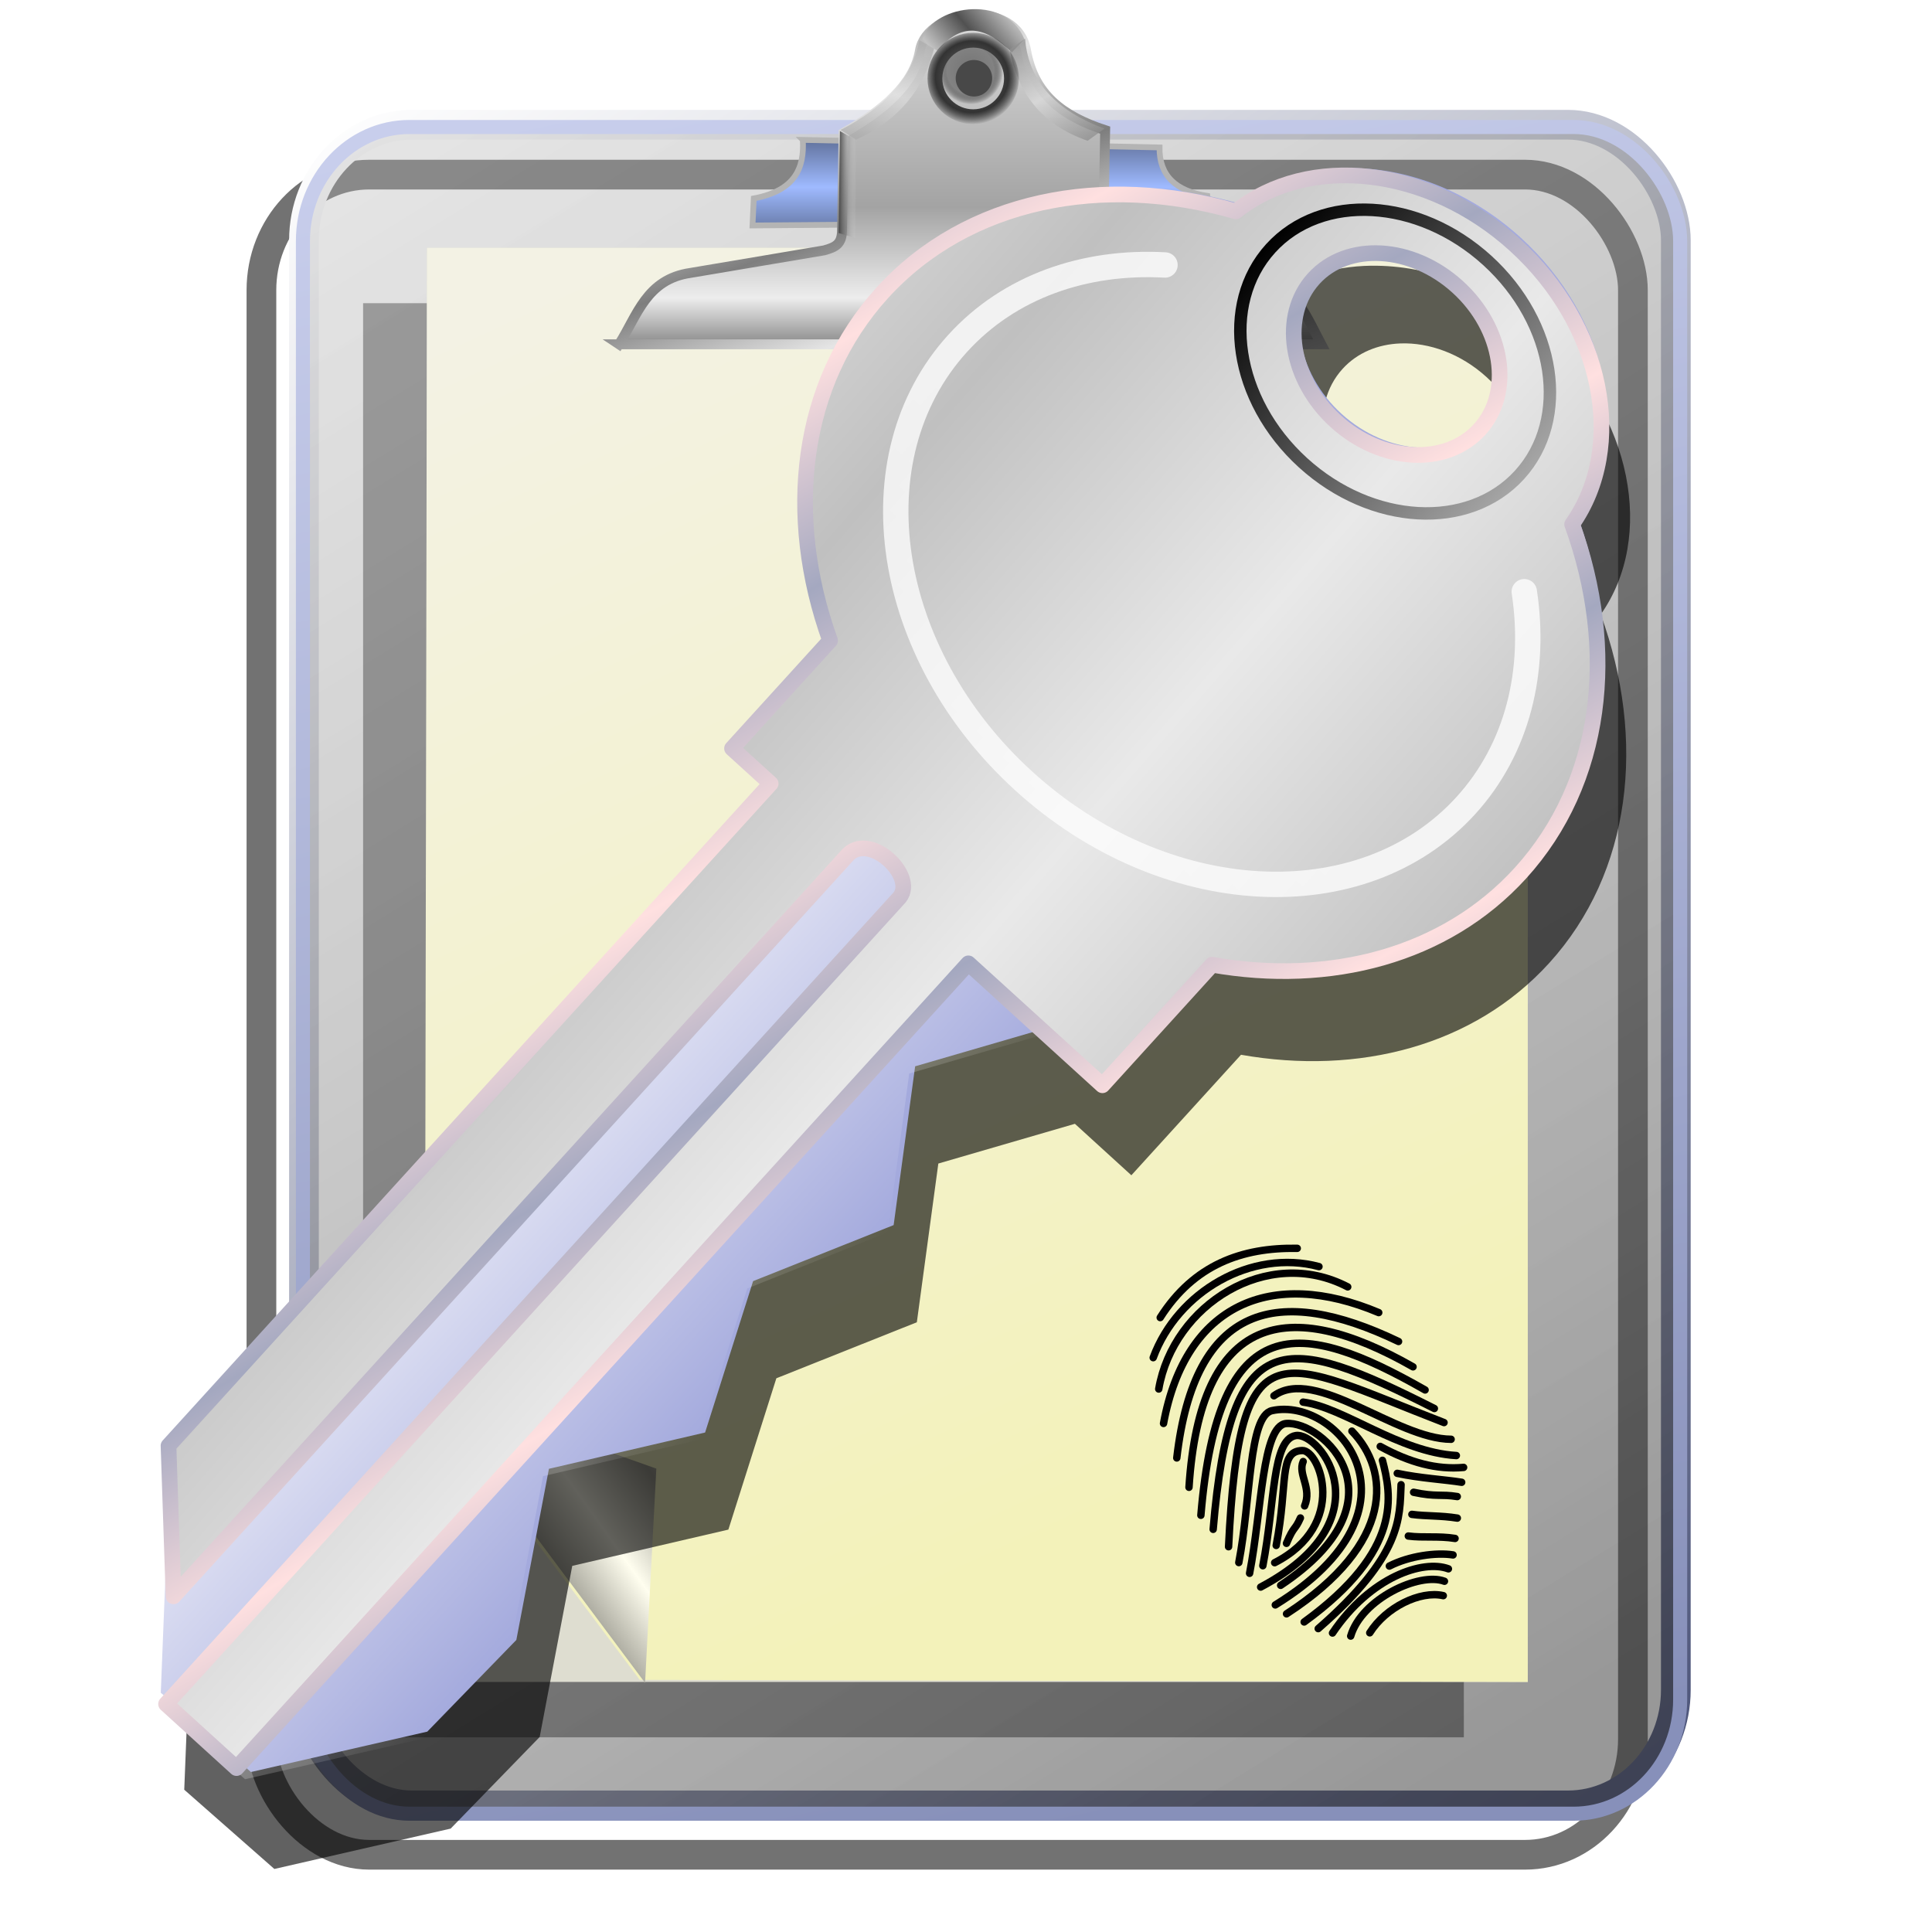 <?xml version="1.0" encoding="UTF-8" standalone="no"?>
<!-- Created with Inkscape (http://www.inkscape.org/) -->

<svg
   xmlns:dc="http://purl.org/dc/elements/1.1/"
   xmlns:cc="http://creativecommons.org/ns#"
   xmlns:rdf="http://www.w3.org/1999/02/22-rdf-syntax-ns#"
   xmlns:svg="http://www.w3.org/2000/svg"
   xmlns="http://www.w3.org/2000/svg"
   xmlns:xlink="http://www.w3.org/1999/xlink"
   xmlns:sodipodi="http://sodipodi.sourceforge.net/DTD/sodipodi-0.dtd"
   xmlns:inkscape="http://www.inkscape.org/namespaces/inkscape"
   id="svg2746"
   sodipodi:version="0.32"
   inkscape:version="0.91 r13725"
   width="256"
   height="256"
   sodipodi:docname="gtk-dialog-authentication.svg"
   inkscape:output_extension="org.inkscape.output.svg.inkscape"
   version="1.1">
  <defs
     id="defs2749">
    <linearGradient
       id="linearGradient3600">
      <stop
         id="stop3602"
         stop-color="#000000"
         stop-opacity="1" />
      <stop
         id="stop3608"
         offset="0.803"
         stop-color="#000000"
         stop-opacity="1" />
      <stop
         offset="1"
         id="stop3604"
         stop-color="#686868"
         stop-opacity="0" />
    </linearGradient>
    <linearGradient
       id="linearGradient3586">
      <stop
         id="stop3588"
         stop-color="#000000"
         stop-opacity="1" />
      <stop
         id="stop3590"
         offset="1"
         stop-color="#9d9999"
         stop-opacity="1" />
    </linearGradient>
    <linearGradient
       id="linearGradient3578">
      <stop
         id="stop3580"
         stop-color="#000000"
         stop-opacity="1" />
      <stop
         id="stop3582"
         offset="1"
         stop-color="#fffcfc"
         stop-opacity="1" />
    </linearGradient>
    <linearGradient
       id="linearGradient2768"
       inkscape:collect="always">
      <stop
         id="stop2770"
         stop-color="#8790ba"
         stop-opacity="1" />
      <stop
         id="stop2772"
         offset="1"
         stop-color="#c8ceec"
         stop-opacity="1" />
    </linearGradient>
    <linearGradient
       id="linearGradient2799"
       inkscape:collect="always">
      <stop
         id="stop2801"
         stop-color="#4e5ba0"
         stop-opacity="1" />
      <stop
         id="stop2803"
         offset="1"
         stop-color="#9aa1d5"
         stop-opacity="1" />
    </linearGradient>
    <linearGradient
       id="linearGradient2815"
       inkscape:collect="always">
      <stop
         id="stop2817"
         stop-color="#9aa1d5"
         stop-opacity="1" />
      <stop
         id="stop2819"
         offset="1"
         stop-color="#3746b3"
         stop-opacity="1" />
    </linearGradient>
    <linearGradient
       id="linearGradient2827"
       inkscape:collect="always">
      <stop
         id="stop2829"
         stop-color="#d3d6ed"
         stop-opacity="1" />
      <stop
         id="stop2831"
         offset="1"
         stop-color="white"
         stop-opacity="1" />
    </linearGradient>
    <linearGradient
       inkscape:collect="always"
       id="linearGradient2794">
      <stop
         id="stop2796"
         stop-color="#4d557a"
         stop-opacity="1" />
      <stop
         offset="1"
         id="stop2798"
         stop-color="white"
         stop-opacity="1" />
    </linearGradient>
    <linearGradient
       inkscape:collect="always"
       id="linearGradient2785">
      <stop
         id="stop2787"
         stop-color="#a4a8c0"
         stop-opacity="1"
         style="stop-color:#c0c0c0;stop-opacity:1" />
      <stop
         offset="1"
         id="stop2789"
         stop-color="white"
         stop-opacity="1"
         style="stop-color:#e9e9e9;stop-opacity:1" />
    </linearGradient>
    <linearGradient
       inkscape:collect="always"
       id="linearGradient2777">
      <stop
         id="stop2779"
         stop-color="#a4a8c0"
         stop-opacity="1" />
      <stop
         offset="1"
         id="stop2781"
         stop-color="#ffe0e0"
         stop-opacity="1" />
    </linearGradient>
    <linearGradient
       id="linearGradient2816"
       inkscape:collect="always">
      <stop
         id="stop2818"
         stop-color="white"
         stop-opacity="0.784" />
      <stop
         id="stop2820"
         offset="1"
         stop-color="white"
         stop-opacity="0" />
    </linearGradient>
    <linearGradient
       id="linearGradient2824"
       inkscape:collect="always">
      <stop
         id="stop2826"
         stop-color="black"
         stop-opacity="1" />
      <stop
         id="stop6457"
         offset="1"
         stop-color="#a6a6a6"
         stop-opacity="1" />
    </linearGradient>
    <linearGradient
       inkscape:collect="always"
       xlink:href="#linearGradient2816"
       id="linearGradient7125"
       gradientUnits="userSpaceOnUse"
       gradientTransform="matrix(0.885,0.805,-2.316,2.546,382.496,-74.216)"
       x1="85.12"
       y1="62.698"
       x2="131.91"
       y2="62.698" />
    <linearGradient
       inkscape:collect="always"
       xlink:href="#linearGradient2785"
       id="linearGradient7127"
       gradientUnits="userSpaceOnUse"
       gradientTransform="matrix(1.854,1.686,-1.364,1.5,371.013,-84.496)"
       spreadMethod="reflect"
       x1="40.379"
       y1="74.157"
       x2="61.951"
       y2="73.813" />
    <linearGradient
       inkscape:collect="always"
       xlink:href="#linearGradient2777"
       id="linearGradient7129"
       gradientUnits="userSpaceOnUse"
       gradientTransform="matrix(1.854,1.686,-1.364,1.5,371.013,-84.496)"
       spreadMethod="reflect"
       x1="38.629"
       y1="65.473"
       x2="49.947"
       y2="68.472" />
    <linearGradient
       inkscape:collect="always"
       xlink:href="#linearGradient2816"
       id="linearGradient7131"
       gradientUnits="userSpaceOnUse"
       x1="386.82"
       y1="69.791"
       x2="371.85"
       y2="407.75" />
    <linearGradient
       inkscape:collect="always"
       xlink:href="#linearGradient2824"
       id="linearGradient7133"
       gradientUnits="userSpaceOnUse"
       gradientTransform="scale(1.104,0.905)"
       x1="103.61"
       y1="62.775"
       x2="149.34"
       y2="62.775" />
    <filter
       inkscape:collect="always"
       style="color-interpolation-filters:sRGB"
       id="filter4244"
       x="-0.025"
       width="1.051"
       y="-0.023"
       height="1.046">
      <feGaussianBlur
         inkscape:collect="always"
         stdDeviation="2.085"
         id="feGaussianBlur4246" />
    </filter>
    <linearGradient
       id="linearGradient4259"
       inkscape:collect="always">
      <stop
         id="stop4261"
         offset="0"
         style="stop-color:#f3f2ba;stop-opacity:1" />
      <stop
         id="stop4263"
         offset="1"
         style="stop-color:#f3f2e4;stop-opacity:1" />
    </linearGradient>
    <linearGradient
       id="linearGradient4251"
       inkscape:collect="always">
      <stop
         id="stop4253"
         offset="0"
         style="stop-color:#fffeef;stop-opacity:1" />
      <stop
         id="stop4255"
         offset="1"
         style="stop-color:#9b9a90;stop-opacity:1" />
    </linearGradient>
    <linearGradient
       id="linearGradient4233">
      <stop
         style="stop-color:#2d2d2d;stop-opacity:0.492"
         offset="0"
         id="stop4235" />
      <stop
         style="stop-color:#bcbcbc;stop-opacity:0.349;"
         offset="1"
         id="stop4237" />
    </linearGradient>
    <inkscape:perspective
       id="perspective43"
       inkscape:persp3d-origin="128 : 85.333333 : 1"
       inkscape:vp_z="256 : 128 : 1"
       inkscape:vp_y="0 : 1000 : 0"
       inkscape:vp_x="0 : 128 : 1"
       sodipodi:type="inkscape:persp3d" />
    <linearGradient
       gradientTransform="matrix(0.894,0,0,0.894,11.508,17.768)"
       gradientUnits="userSpaceOnUse"
       y2="0.484"
       x2="32.423"
       y1="248.741"
       x1="185.346"
       id="linearGradient2766"
       xlink:href="#linearGradient4233"
       inkscape:collect="always" />
    <linearGradient
       gradientUnits="userSpaceOnUse"
       y2="0.484"
       x2="82.268"
       y1="249.709"
       x1="135.259"
       id="linearGradient2774"
       xlink:href="#linearGradient2768"
       inkscape:collect="always" />
    <linearGradient
       gradientTransform="matrix(0.894,0,0,0.894,11.508,17.768)"
       gradientUnits="userSpaceOnUse"
       y2="12.34"
       x2="101.174"
       y1="52.507"
       x1="191.121"
       id="linearGradient2805"
       xlink:href="#linearGradient2799"
       inkscape:collect="always" />
    <linearGradient
       gradientTransform="matrix(0.894,0,0,0.894,11.508,17.768)"
       gradientUnits="userSpaceOnUse"
       y2="36.812"
       x2="173.621"
       y1="-18.048"
       x1="113.399"
       id="linearGradient2821"
       xlink:href="#linearGradient2815"
       inkscape:collect="always" />
    <linearGradient
       gradientTransform="matrix(0.894,0,0,0.894,11.508,17.768)"
       y2="0.484"
       x2="82.268"
       y1="249.709"
       x1="135.259"
       gradientUnits="userSpaceOnUse"
       id="linearGradient2823"
       xlink:href="#linearGradient2768"
       inkscape:collect="always" />
    <linearGradient
       gradientUnits="userSpaceOnUse"
       y2="32.826"
       x2="52.723"
       y1="227.584"
       x1="198.313"
       id="linearGradient2833"
       xlink:href="#linearGradient2827"
       inkscape:collect="always" />
    <linearGradient
       y2="-7.713"
       x2="17.236"
       y1="255.72"
       x1="255.488"
       gradientTransform="matrix(0.879,0,0,0.879,13.008,19.769)"
       gradientUnits="userSpaceOnUse"
       id="linearGradient2792"
       xlink:href="#linearGradient2794"
       inkscape:collect="always" />
    <linearGradient
       y2="0.484"
       x2="82.268"
       y1="249.709"
       x1="135.259"
       gradientTransform="matrix(0.894,0,0,0.894,11.508,17.768)"
       gradientUnits="userSpaceOnUse"
       id="linearGradient1907"
       xlink:href="#linearGradient2768"
       inkscape:collect="always" />
    <linearGradient
       y2="32.826"
       x2="52.723"
       y1="227.584"
       x1="198.313"
       gradientUnits="userSpaceOnUse"
       id="linearGradient1909"
       xlink:href="#linearGradient2827"
       inkscape:collect="always" />
    <linearGradient
       y2="12.34"
       x2="101.174"
       y1="52.507"
       x1="191.121"
       gradientTransform="matrix(0.894,0,0,0.894,11.508,17.768)"
       gradientUnits="userSpaceOnUse"
       id="linearGradient1911"
       xlink:href="#linearGradient2799"
       inkscape:collect="always" />
    <linearGradient
       y2="-7.713"
       x2="17.236"
       y1="255.72"
       x1="255.488"
       gradientTransform="matrix(0.879,0,0,0.879,13.008,19.769)"
       gradientUnits="userSpaceOnUse"
       id="linearGradient1913"
       xlink:href="#linearGradient2794"
       inkscape:collect="always" />
    <linearGradient
       y2="36.812"
       x2="173.621"
       y1="-18.048"
       x1="113.399"
       gradientTransform="matrix(0.894,0,0,0.894,11.508,17.768)"
       gradientUnits="userSpaceOnUse"
       id="linearGradient1915"
       xlink:href="#linearGradient2815"
       inkscape:collect="always" />
    <inkscape:perspective
       sodipodi:type="inkscape:persp3d"
       inkscape:vp_x="0 : 526.18109 : 1"
       inkscape:vp_y="0 : 1000 : 0"
       inkscape:vp_z="744.09448 : 526.18109 : 1"
       inkscape:persp3d-origin="372.04724 : 350.78739 : 1"
       id="perspective10" />
    <linearGradient
       y2="-3.004"
       x2="48.643"
       y1="246.929"
       x1="222.51"
       gradientTransform="matrix(0.927,0,0,0.928,5.715,12.038)"
       gradientUnits="userSpaceOnUse"
       id="linearGradient3477"
       xlink:href="#linearGradient2794"
       inkscape:collect="always" />
    <linearGradient
       y2="0.484"
       x2="32.423"
       y1="248.741"
       x1="185.346"
       gradientTransform="matrix(0.931,0,0,0.931,5.442,12.323)"
       gradientUnits="userSpaceOnUse"
       id="linearGradient3486"
       xlink:href="#linearGradient4233"
       inkscape:collect="always" />
    <linearGradient
       y2="0.484"
       x2="82.268"
       y1="249.709"
       x1="135.259"
       gradientTransform="matrix(0.931,0,0,0.931,5.442,12.323)"
       gradientUnits="userSpaceOnUse"
       id="linearGradient3488"
       xlink:href="#linearGradient2768"
       inkscape:collect="always" />
    <linearGradient
       inkscape:collect="always"
       id="linearGradient4238">
      <stop
         style="stop-color:#63749f;stop-opacity:1;"
         offset="0"
         id="stop4240" />
      <stop
         style="stop-color:#9fbaff;stop-opacity:1"
         offset="1"
         id="stop4242" />
    </linearGradient>
    <linearGradient
       inkscape:collect="always"
       id="linearGradient4226">
      <stop
         style="stop-color:#484848;stop-opacity:1"
         offset="0"
         id="stop4228" />
      <stop
         style="stop-color:#dedede;stop-opacity:0;"
         offset="1"
         id="stop4230" />
    </linearGradient>
    <linearGradient
       inkscape:collect="always"
       id="linearGradient4216">
      <stop
         style="stop-color:#e5e5e5;stop-opacity:1"
         offset="0"
         id="stop4218" />
      <stop
         style="stop-color:#7e7e7e;stop-opacity:1"
         offset="1"
         id="stop4220" />
    </linearGradient>
    <linearGradient
       inkscape:collect="always"
       id="linearGradient4208">
      <stop
         style="stop-color:#898989;stop-opacity:1"
         offset="0"
         id="stop4210" />
      <stop
         id="stop4264"
         offset="0.14"
         style="stop-color:#ededed;stop-opacity:1" />
      <stop
         style="stop-color:#a3a3a3;stop-opacity:1"
         offset="0.41"
         id="stop4266" />
      <stop
         style="stop-color:#dedede;stop-opacity:1"
         offset="1"
         id="stop4212" />
    </linearGradient>
    <linearGradient
       inkscape:collect="always"
       id="linearGradient4198">
      <stop
         style="stop-color:#747474;stop-opacity:1"
         offset="0"
         id="stop4200" />
      <stop
         id="stop4206"
         offset="0.717"
         style="stop-color:#828282;stop-opacity:1" />
      <stop
         style="stop-color:#000000;stop-opacity:0"
         offset="1"
         id="stop4202" />
    </linearGradient>
    <linearGradient
       inkscape:collect="always"
       id="linearGradient4180">
      <stop
         style="stop-color:#767676;stop-opacity:1"
         offset="0"
         id="stop4182" />
      <stop
         id="stop4188"
         offset="0.744"
         style="stop-color:#333333;stop-opacity:1" />
      <stop
         style="stop-color:#000000;stop-opacity:0"
         offset="1"
         id="stop4184" />
    </linearGradient>
    <linearGradient
       inkscape:collect="always"
       id="linearGradient4172">
      <stop
         style="stop-color:#dedede;stop-opacity:1;"
         offset="0"
         id="stop4174" />
      <stop
         style="stop-color:#8f8f8f;stop-opacity:1"
         offset="1"
         id="stop4176" />
    </linearGradient>
    <linearGradient
       id="linearGradient4142"
       inkscape:collect="always">
      <stop
         id="stop4166"
         offset="0"
         style="stop-color:#dedede;stop-opacity:1;" />
      <stop
         id="stop4168"
         offset="1"
         style="stop-color:#aaaaaa;stop-opacity:1" />
    </linearGradient>
    <linearGradient
       inkscape:collect="always"
       id="linearGradient4152">
      <stop
         style="stop-color:#c3c3c3;stop-opacity:1"
         offset="0"
         id="stop4154" />
      <stop
         style="stop-color:#515151;stop-opacity:1"
         offset="1"
         id="stop4156" />
    </linearGradient>
    <linearGradient
       inkscape:collect="always"
       xlink:href="#linearGradient4142"
       id="linearGradient4148"
       x1="-36.62"
       y1="21.426"
       x2="-33.395"
       y2="15.294"
       gradientUnits="userSpaceOnUse"
       spreadMethod="reflect"
       gradientTransform="translate(132.04,7.731)" />
    <linearGradient
       inkscape:collect="always"
       xlink:href="#linearGradient4152"
       id="linearGradient4158"
       x1="-30.839"
       y1="17.886"
       x2="-27.051"
       y2="14.64"
       gradientUnits="userSpaceOnUse"
       spreadMethod="reflect"
       gradientTransform="translate(132.269,7.96)" />
    <linearGradient
       inkscape:collect="always"
       xlink:href="#linearGradient4172"
       id="linearGradient4162"
       gradientUnits="userSpaceOnUse"
       spreadMethod="reflect"
       x1="-36.62"
       y1="21.426"
       x2="-33.395"
       y2="15.294"
       gradientTransform="matrix(-1,0,0,1,76.272,7.869)" />
    <radialGradient
       inkscape:collect="always"
       xlink:href="#linearGradient4180"
       id="radialGradient4186"
       cx="-28.139"
       cy="18.928"
       fx="-28.139"
       fy="18.928"
       r="4.644"
       gradientUnits="userSpaceOnUse"
       gradientTransform="matrix(1.284,-0.004,0.004,1.248,140.219,3.041)" />
    <radialGradient
       inkscape:collect="always"
       xlink:href="#linearGradient4198"
       id="radialGradient4204"
       cx="-29.091"
       cy="17.991"
       fx="-29.091"
       fy="17.991"
       r="5.994"
       gradientUnits="userSpaceOnUse"
       gradientTransform="matrix(0.159,0.668,-0.645,0.153,120.21,42.683)" />
    <linearGradient
       inkscape:collect="always"
       xlink:href="#linearGradient4208"
       id="linearGradient4214"
       x1="-25.818"
       y1="51.37"
       x2="-25.818"
       y2="10.555"
       gradientUnits="userSpaceOnUse"
       gradientTransform="translate(132.269,7.96)" />
    <linearGradient
       inkscape:collect="always"
       xlink:href="#linearGradient4216"
       id="linearGradient4222"
       x1="-39.052"
       y1="21.599"
       x2="-34.491"
       y2="33.736"
       gradientUnits="userSpaceOnUse"
       spreadMethod="reflect"
       gradientTransform="translate(132.269,7.96)" />
    <linearGradient
       inkscape:collect="always"
       xlink:href="#linearGradient4226"
       id="linearGradient4232"
       x1="-44.276"
       y1="31.886"
       x2="-42.062"
       y2="31.886"
       gradientUnits="userSpaceOnUse"
       gradientTransform="translate(132.269,7.96)" />
    <linearGradient
       inkscape:collect="always"
       xlink:href="#linearGradient4238"
       id="linearGradient4244"
       x1="-31.68"
       y1="26.619"
       x2="-31.68"
       y2="32.192"
       gradientUnits="userSpaceOnUse"
       spreadMethod="reflect"
       gradientTransform="translate(132.269,7.96)" />
    <linearGradient
       gradientTransform="matrix(1.681,0,0,1.845,-31.417,-208.867)"
       spreadMethod="reflect"
       gradientUnits="userSpaceOnUse"
       y2="221.519"
       x2="58.187"
       y1="218.175"
       x1="62.473"
       id="linearGradient4257"
       xlink:href="#linearGradient4251"
       inkscape:collect="always" />
    <linearGradient
       gradientTransform="matrix(0.984,0,0,0.984,5.971,-7.708)"
       gradientUnits="userSpaceOnUse"
       y2="42.041"
       x2="77.104"
       y1="206.875"
       x1="153.874"
       id="linearGradient4265"
       xlink:href="#linearGradient4259"
       inkscape:collect="always" />
    <filter
       height="1.044"
       y="-0.022"
       width="1.053"
       x="-0.027"
       id="filter4758"
       style="color-interpolation-filters:sRGB"
       inkscape:collect="always">
      <feGaussianBlur
         id="feGaussianBlur4760"
         stdDeviation="2.055"
         inkscape:collect="always" />
    </filter>
    <filter
       height="1.042"
       y="-0.021"
       width="1.055"
       x="-0.028"
       id="filter4768"
       style="color-interpolation-filters:sRGB"
       inkscape:collect="always">
      <feGaussianBlur
         id="feGaussianBlur4770"
         stdDeviation="1.679"
         inkscape:collect="always" />
    </filter>
  </defs>
  <sodipodi:namedview
     inkscape:window-height="1056"
     inkscape:window-width="1920"
     inkscape:pageshadow="2"
     inkscape:pageopacity="0.0"
     guidetolerance="10.0"
     gridtolerance="10.0"
     objecttolerance="10.0"
     borderopacity="1.0"
     bordercolor="#666666"
     pagecolor="#ffffff"
     id="base"
     showgrid="false"
     inkscape:zoom="3.5351562"
     inkscape:cx="128"
     inkscape:cy="128.28287"
     inkscape:window-x="0"
     inkscape:window-y="0"
     inkscape:current-layer="svg2746"
     inkscape:window-maximized="1" />
  <path
     inkscape:connector-curvature="0"
     id="path4762"
     d="m 48.113,40.175 145.853,0 0,190.029 -145.853,0 z"
     style="fill:#000000;fill-opacity:0.441;stroke:none;stroke-width:2.231;stroke-linecap:round;stroke-linejoin:round;stroke-miterlimit:4;stroke-dasharray:none;stroke-dashoffset:0;stroke-opacity:0.532;filter:url(#filter4768)" />
  <rect
     style="fill:none;fill-opacity:1;stroke:#000000;stroke-width:4;stroke-linecap:round;stroke-linejoin:round;stroke-miterlimit:4;stroke-dasharray:none;stroke-dashoffset:0;stroke-opacity:0.554;filter:url(#filter4758)"
     id="rect4746"
     width="184.684"
     height="226.25"
     x="32.323"
     y="27.361"
     rx="14.522"
     ry="15.564"
     transform="matrix(0.984,0,0,0.984,2.834,-3.786)" />
  <rect
     ry="15.319"
     rx="14.293"
     y="16.528"
     x="40.276"
     height="222.693"
     width="181.781"
     id="rect1903-3"
     style="fill:none;fill-opacity:1;stroke:url(#linearGradient3477);stroke-width:3.937;stroke-linecap:round;stroke-linejoin:round;stroke-miterlimit:4;stroke-dasharray:none;stroke-dashoffset:0;stroke-opacity:1" />
  <rect
     style="fill:url(#linearGradient3486);fill-opacity:1;stroke:url(#linearGradient3488);stroke-width:1.862;stroke-linecap:round;stroke-linejoin:round;stroke-miterlimit:4;stroke-dasharray:none;stroke-dashoffset:0;stroke-opacity:1"
     id="rect1873-6"
     width="182.492"
     height="223.496"
     x="40.138"
     y="16.829"
     rx="14.113"
     ry="15.121" />
  <path
     style="fill:#deddd0;fill-opacity:1;stroke:none;stroke-width:2.231;stroke-linecap:round;stroke-linejoin:round;stroke-miterlimit:4;stroke-dasharray:none;stroke-dashoffset:0;stroke-opacity:0.532"
     d="m 56.581,32.837 145.853,0 0,190.029 -145.853,0 z"
     id="rect2825-0"
     inkscape:connector-curvature="0" />
  <path
     style="fill:url(#linearGradient4265);fill-opacity:1;stroke:none;stroke-width:2.231;stroke-linecap:round;stroke-linejoin:round;stroke-miterlimit:4;stroke-dasharray:none;stroke-dashoffset:0;stroke-opacity:1"
     d="m 56.581,32.837 145.853,0 0,190.029 -117.66,-0.278 -28.471,-37.88 z"
     id="rect4245"
     inkscape:connector-curvature="0"
     sodipodi:nodetypes="cccccc" />
  <g
     id="g4268"
     transform="matrix(1.092,0,0,1.092,15.041,-19.055)">
    <path
       style="fill:url(#linearGradient4244);fill-opacity:1;fill-rule:evenodd;stroke:#b4b4b4;stroke-width:0.7;stroke-linecap:butt;stroke-linejoin:miter;stroke-miterlimit:4;stroke-dasharray:none;stroke-opacity:1"
       d="m 83.642,34.426 43.283,0.916 c -0.043,3.416 1.977,5.312 5.802,5.878 l 0.382,3.13 -55.573,0.458 0.153,-3.282 c 5.072,-0.942 6.141,-3.731 5.954,-7.099 z"
       id="path4236"
       inkscape:connector-curvature="0"
       sodipodi:nodetypes="ccccccc" />
    <path
       style="fill:url(#linearGradient4214);fill-opacity:1;fill-rule:evenodd;stroke:url(#linearGradient4222);stroke-width:1.2;stroke-linecap:butt;stroke-linejoin:miter;stroke-miterlimit:4;stroke-dasharray:none;stroke-opacity:1"
       d="m 61.335,59.228 85.214,0 c -2.045,-3.829 -3.404,-8.071 -10.066,-9.13 l -14.046,-2.575 c -1.776,-0.219 -2.654,-0.832 -2.341,-2.341 l 0.234,-11.939 c -5.175,-1.69 -8.667,-4.343 -9.598,-9.669 -1.105,-6.318 -11.983,-5.105 -12.876,0 -0.722,4.126 -4.417,7.257 -9.276,10.013 l -0.18,11.723 c 0.01,1.76 -0.769,2.128 -2.178,2.521 l -16.224,2.736 c -5.357,0.77 -6.446,5.199 -8.662,8.662 z"
       id="path4138"
       inkscape:connector-curvature="0"
       sodipodi:nodetypes="ccccccssccccc" />
    <path
       style="opacity:0.674;fill:url(#linearGradient4148);fill-opacity:1;fill-rule:evenodd;stroke:none;stroke-width:0.1;stroke-linecap:butt;stroke-linejoin:miter;stroke-miterlimit:4;stroke-dasharray:none;stroke-opacity:1"
       d="m 88.217,33.224 1.894,1.172 c 5.332,-2.417 8.22,-6.272 9.468,-11.091 l -1.803,-0.992 c -0.886,4.99 -4.599,8.317 -9.558,10.911 z"
       id="path4140"
       inkscape:connector-curvature="0"
       sodipodi:nodetypes="ccccc" />
    <path
       style="fill:url(#linearGradient4158);fill-opacity:1;fill-rule:evenodd;stroke:none;stroke-width:1px;stroke-linecap:butt;stroke-linejoin:miter;stroke-opacity:1"
       d="m 98.094,22.452 1.894,1.172 c 3.167,-3.865 6.075,-2.674 9.017,0.18 l 1.533,-1.582 C 108.231,16.489 98.908,18.203 98.094,22.452 Z"
       id="path4150"
       inkscape:connector-curvature="0"
       sodipodi:nodetypes="ccccc" />
    <path
       sodipodi:nodetypes="ccccc"
       inkscape:connector-curvature="0"
       id="path4160"
       d="m 120.248,33.058 -2.046,1.478 c -5.834,-2.041 -8.522,-6.045 -9.468,-11.091 l 1.88,-1.297 c 0.408,5.309 3.944,8.805 9.634,10.911 z"
       style="opacity:0.732;fill:url(#linearGradient4162);fill-opacity:1;fill-rule:evenodd;stroke:none;stroke-width:0.1;stroke-linecap:butt;stroke-linejoin:miter;stroke-miterlimit:4;stroke-dasharray:none;stroke-opacity:1" />
    <circle
       style="opacity:1;fill:url(#radialGradient4204);fill-opacity:1;fill-rule:nonzero;stroke:url(#radialGradient4186);stroke-width:1.8;stroke-linecap:round;stroke-linejoin:round;stroke-miterlimit:4;stroke-dasharray:none;stroke-dashoffset:0;stroke-opacity:1"
       id="path4178"
       r="4.644"
       cy="26.97"
       cx="104.317" />
    <path
       style="fill:url(#linearGradient4232);fill-opacity:1;fill-rule:evenodd;stroke:none;stroke-width:1px;stroke-linecap:butt;stroke-linejoin:miter;stroke-opacity:1"
       d="m 88.146,33.357 -0.153,12.367 2.061,0.611 0.153,-11.832 z"
       id="path4224"
       inkscape:connector-curvature="0" />
    <circle
       style="opacity:1;fill:#484848;fill-opacity:1;fill-rule:nonzero;stroke:none;stroke-width:1.2;stroke-linecap:round;stroke-linejoin:round;stroke-miterlimit:4;stroke-dasharray:none;stroke-dashoffset:0;stroke-opacity:1"
       id="path4234"
       cx="104.406"
       cy="26.945"
       r="2.214" />
  </g>
  <path
     style="fill:url(#linearGradient4257);fill-opacity:1;fill-rule:evenodd;stroke:none;stroke-width:1px;stroke-linecap:butt;stroke-linejoin:miter;stroke-opacity:1"
     d="m 56.129,183.68 29.348,39.309 1.492,-28.39 z"
     id="path4249"
     inkscape:connector-curvature="0" />
  <g
     transform="matrix(0.093,-0.057,0.057,0.093,144.187,177.44)"
     id="g4196">
    <path
       style="fill:none;fill-rule:evenodd;stroke:#000000;stroke-width:9;stroke-linecap:round;stroke-linejoin:miter;stroke-miterlimit:4;stroke-dasharray:none;stroke-opacity:1"
       d="M 88.305,23.439 C 156.678,-9.959 217.41,2.492 274.182,38.702"
       id="path4138-6"
       inkscape:connector-curvature="0"
       sodipodi:nodetypes="cc" />
    <path
       sodipodi:nodetypes="cc"
       inkscape:connector-curvature="0"
       id="path4140-7"
       d="M 55.6,60.505 C 122.706,7.477 226.681,9.918 285.084,71.407"
       style="fill:none;fill-rule:evenodd;stroke:#000000;stroke-width:9;stroke-linecap:round;stroke-linejoin:miter;stroke-miterlimit:4;stroke-dasharray:none;stroke-opacity:1" />
    <path
       style="fill:none;fill-rule:evenodd;stroke:#000000;stroke-width:9;stroke-linecap:round;stroke-linejoin:miter;stroke-miterlimit:4;stroke-dasharray:none;stroke-opacity:1"
       d="M 41.427,96.482 C 109.776,18.62 245.232,16.103 301.982,110.654"
       id="path4142"
       inkscape:connector-curvature="0"
       sodipodi:nodetypes="cc" />
    <path
       sodipodi:nodetypes="cc"
       inkscape:connector-curvature="0"
       id="path4144"
       d="M 24.529,135.183 C 123.187,25.41 235.44,42.146 317.79,156.987"
       style="fill:none;fill-rule:evenodd;stroke:#000000;stroke-width:9;stroke-linecap:round;stroke-linejoin:miter;stroke-miterlimit:4;stroke-dasharray:none;stroke-opacity:1" />
    <path
       style="fill:none;fill-rule:evenodd;stroke:#000000;stroke-width:9;stroke-linecap:round;stroke-linejoin:miter;stroke-miterlimit:4;stroke-dasharray:none;stroke-opacity:1"
       d="M 16.353,179.336 C 132.664,30.939 231.723,62.961 319.97,199.504"
       id="path4146"
       inkscape:connector-curvature="0"
       sodipodi:nodetypes="cc" />
    <path
       sodipodi:nodetypes="cc"
       inkscape:connector-curvature="0"
       id="path4148"
       d="M 10.357,217.492 C 132.725,44.002 234.663,81.696 318.88,234.935"
       style="fill:none;fill-rule:evenodd;stroke:#000000;stroke-width:9;stroke-linecap:round;stroke-linejoin:miter;stroke-miterlimit:4;stroke-dasharray:none;stroke-opacity:1" />
    <path
       style="fill:none;fill-rule:evenodd;stroke:#000000;stroke-width:9;stroke-linecap:round;stroke-linejoin:miter;stroke-miterlimit:4;stroke-dasharray:none;stroke-opacity:1"
       d="M 4.906,254.014 C 155.074,49.453 232.483,113.312 316.699,266.551"
       id="path4150-5"
       inkscape:connector-curvature="0"
       sodipodi:nodetypes="cc" />
    <path
       sodipodi:nodetypes="cc"
       inkscape:connector-curvature="0"
       id="path4152"
       d="M 8.721,276.363 C 158.89,71.801 207.953,119.308 314.519,291.625"
       style="fill:none;fill-rule:evenodd;stroke:#000000;stroke-width:9;stroke-linecap:round;stroke-linejoin:miter;stroke-miterlimit:4;stroke-dasharray:none;stroke-opacity:1" />
    <path
       style="fill:none;fill-rule:evenodd;stroke:#000000;stroke-width:9;stroke-linecap:round;stroke-linejoin:miter;stroke-miterlimit:4;stroke-dasharray:none;stroke-opacity:1"
       d="M 13.627,304.162 C 169.246,76.162 185.06,141.657 315.609,312.339"
       id="path4154"
       inkscape:connector-curvature="0"
       sodipodi:nodetypes="cc" />
    <path
       sodipodi:nodetypes="cc"
       inkscape:connector-curvature="0"
       id="path4156"
       d="m 156.442,176.61 c 62.088,-4.485 98.911,122.305 155.897,157.532"
       style="fill:none;fill-rule:evenodd;stroke:#000000;stroke-width:9;stroke-linecap:round;stroke-linejoin:miter;stroke-miterlimit:4;stroke-dasharray:none;stroke-opacity:1" />
    <path
       style="fill:none;fill-rule:evenodd;stroke:#000000;stroke-width:9;stroke-linecap:round;stroke-linejoin:miter;stroke-miterlimit:4;stroke-dasharray:none;stroke-opacity:1"
       d="m 182.606,201.685 c 38.97,31.476 67.314,112.562 124.826,152.626"
       id="path4158"
       inkscape:connector-curvature="0"
       sodipodi:nodetypes="cc" />
    <path
       sodipodi:nodetypes="cc"
       inkscape:connector-curvature="0"
       id="path4160-3"
       d="m 234.39,296.531 c 20.437,35.837 43.875,60.233 73.043,74.678"
       style="fill:none;fill-rule:evenodd;stroke:#000000;stroke-width:9;stroke-linecap:round;stroke-linejoin:miter;stroke-miterlimit:4;stroke-dasharray:none;stroke-opacity:1" />
    <path
       style="fill:none;fill-rule:evenodd;stroke:#000000;stroke-width:9;stroke-linecap:round;stroke-linejoin:miter;stroke-miterlimit:4;stroke-dasharray:none;stroke-opacity:1"
       d="m 234.935,335.233 c 20.437,19.484 45.51,36.794 61.051,50.149"
       id="path4162"
       inkscape:connector-curvature="0"
       sodipodi:nodetypes="cc" />
    <path
       sodipodi:nodetypes="cc"
       inkscape:connector-curvature="0"
       id="path4164"
       d="m 239.841,365.213 c 20.437,19.484 26.977,18.806 42.517,32.161"
       style="fill:none;fill-rule:evenodd;stroke:#000000;stroke-width:9;stroke-linecap:round;stroke-linejoin:miter;stroke-miterlimit:4;stroke-dasharray:none;stroke-opacity:1" />
    <path
       style="fill:none;fill-rule:evenodd;stroke:#000000;stroke-width:9;stroke-linecap:round;stroke-linejoin:miter;stroke-miterlimit:4;stroke-dasharray:none;stroke-opacity:1"
       d="m 224.034,387.017 c 13.895,11.308 29.157,19.351 44.698,32.706"
       id="path4166"
       inkscape:connector-curvature="0"
       sodipodi:nodetypes="cc" />
    <path
       sodipodi:nodetypes="cc"
       inkscape:connector-curvature="0"
       id="path4168"
       d="m 206.59,407.185 c 13.895,11.308 31.338,18.806 46.878,32.161"
       style="fill:none;fill-rule:evenodd;stroke:#000000;stroke-width:9;stroke-linecap:round;stroke-linejoin:miter;stroke-miterlimit:4;stroke-dasharray:none;stroke-opacity:1" />
    <path
       style="fill:none;fill-rule:evenodd;stroke:#000000;stroke-width:9;stroke-linecap:round;stroke-linejoin:miter;stroke-miterlimit:4;stroke-dasharray:none;stroke-opacity:1"
       d="m 167.889,426.263 c 26.978,2.041 57.502,15.535 73.043,28.89"
       id="path4170"
       inkscape:connector-curvature="0"
       sodipodi:nodetypes="cc" />
    <path
       sodipodi:nodetypes="cc"
       inkscape:connector-curvature="0"
       id="path4172"
       d="m 66.501,459.514 c 75.359,-34.362 140.809,-18.515 160.803,7.086"
       style="fill:none;fill-rule:evenodd;stroke:#000000;stroke-width:9;stroke-linecap:round;stroke-linejoin:miter;stroke-miterlimit:4;stroke-dasharray:none;stroke-opacity:1" />
    <path
       style="fill:none;fill-rule:evenodd;stroke:#000000;stroke-width:9;stroke-linecap:round;stroke-linejoin:miter;stroke-miterlimit:4;stroke-dasharray:none;stroke-opacity:1"
       d="M 83.399,474.232 C 118.421,442.595 195.319,451.356 215.312,476.957"
       id="path4174"
       inkscape:connector-curvature="0"
       sodipodi:nodetypes="cc" />
    <path
       sodipodi:nodetypes="cc"
       inkscape:connector-curvature="0"
       id="path4176"
       d="m 105.203,482.953 c 32.978,-16.306 79.035,-11.999 99.752,8.176"
       style="fill:none;fill-rule:evenodd;stroke:#000000;stroke-width:9;stroke-linecap:round;stroke-linejoin:miter;stroke-miterlimit:4;stroke-dasharray:none;stroke-opacity:1" />
    <path
       sodipodi:nodetypes="csc"
       inkscape:connector-curvature="0"
       id="path4178-5"
       d="M 14.172,327.056 C 66.567,269.903 117.375,181.194 145.036,190.795 222.338,217.624 250.52,393.576 25.074,394.103"
       style="fill:none;fill-rule:evenodd;stroke:#000000;stroke-width:9;stroke-linecap:round;stroke-linejoin:miter;stroke-miterlimit:4;stroke-dasharray:none;stroke-opacity:1" />
    <path
       style="fill:none;fill-rule:evenodd;stroke:#000000;stroke-width:9;stroke-linecap:round;stroke-linejoin:miter;stroke-miterlimit:4;stroke-dasharray:none;stroke-opacity:1"
       d="M 18.533,345.044 C 70.927,287.891 125.516,199.797 151.578,213.144 191.248,233.46 230.553,370.109 43.062,377.205"
       id="path4180"
       inkscape:connector-curvature="0"
       sodipodi:nodetypes="csc" />
    <path
       sodipodi:nodetypes="csc"
       inkscape:connector-curvature="0"
       id="path4182"
       d="M 37.066,345.589 C 89.46,288.436 126.674,220.55 153.758,231.677 181.981,243.271 195.122,377.195 21.259,366.303"
       style="fill:none;fill-rule:evenodd;stroke:#000000;stroke-width:9;stroke-linecap:round;stroke-linejoin:miter;stroke-miterlimit:4;stroke-dasharray:none;stroke-opacity:1" />
    <path
       style="fill:none;fill-rule:evenodd;stroke:#000000;stroke-width:9;stroke-linecap:round;stroke-linejoin:miter;stroke-miterlimit:4;stroke-dasharray:none;stroke-opacity:1"
       d="m 63.776,333.052 c 52.394,-57.153 61.874,-96.349 87.257,-81.752 18.464,10.618 0.857,106.396 -99.794,98.65"
       id="path4184"
       inkscape:connector-curvature="0"
       sodipodi:nodetypes="csc" />
    <path
       style="fill:none;fill-rule:evenodd;stroke:#000000;stroke-width:9;stroke-linecap:round;stroke-linejoin:miter;stroke-miterlimit:4;stroke-dasharray:none;stroke-opacity:1"
       d="m 144.995,263.28 c -13.904,9.673 -7.364,32.978 -26.71,46.878"
       id="path4186"
       inkscape:connector-curvature="0"
       sodipodi:nodetypes="cc" />
    <path
       sodipodi:nodetypes="cc"
       inkscape:connector-curvature="0"
       id="path4188"
       d="m 106.293,319.97 c -13.904,9.673 -11.18,3.543 -30.525,17.443"
       style="fill:none;fill-rule:evenodd;stroke:#000000;stroke-width:9;stroke-linecap:round;stroke-linejoin:miter;stroke-miterlimit:4;stroke-dasharray:none;stroke-opacity:1" />
    <path
       sodipodi:nodetypes="cc"
       inkscape:connector-curvature="0"
       id="path4190"
       d="M 214.767,262.735 C 229.207,328.007 188.325,406.368 31.07,410.456"
       style="fill:none;fill-rule:evenodd;stroke:#000000;stroke-width:9;stroke-linecap:round;stroke-linejoin:miter;stroke-miterlimit:4;stroke-dasharray:none;stroke-opacity:1" />
    <path
       style="fill:none;fill-rule:evenodd;stroke:#000000;stroke-width:9;stroke-linecap:round;stroke-linejoin:miter;stroke-miterlimit:4;stroke-dasharray:none;stroke-opacity:1"
       d="M 227.849,312.339 C 215.215,353.66 192.797,418.375 44.153,430.079"
       id="path4192"
       inkscape:connector-curvature="0"
       sodipodi:nodetypes="cc" />
    <path
       sodipodi:nodetypes="cc"
       inkscape:connector-curvature="0"
       id="path4194"
       d="m 231.665,349.405 c -22.751,33.585 -42.942,73.742 -177.155,96.482"
       style="fill:none;fill-rule:evenodd;stroke:#000000;stroke-width:9;stroke-linecap:round;stroke-linejoin:miter;stroke-miterlimit:4;stroke-dasharray:none;stroke-opacity:1" />
  </g>
  <path
     id="path1892"
     d="m 49.83,25.745 c 5.423,0.074 10.541,1.714 14.578,4.929 18.199,-5.22 36.694,-1.635 48.307,11.134 11.255,12.376 13.325,30.4 7.155,47.535 l 13.39,14.727 -5.255,4.78 82.777,91.002 1.366,34.293 -12.322,10.837 -24.109,-5.522 -12.173,-12.529 -4.454,-23.396 -21.348,-4.958 -6.562,-20.694 -19.21,-7.66 -2.939,-21.704 -18.675,-5.433 -7.72,7.037 -14.994,-16.478 c -16.111,2.839 -31.846,-1.221 -42.131,-12.529 -11.283,-12.407 -13.307,-30.5 -7.066,-47.683 -7.476,-10.628 -4.293,-27.177 7.809,-38.182 7.048,-6.41 15.649,-9.61 23.574,-9.501 z m -3.979,10.629 c -3.935,-0.147 -8.269,1.403 -11.787,4.602 -6.254,5.688 -7.602,14.445 -2.999,19.507 4.603,5.061 13.431,4.53 19.685,-1.158 6.254,-5.688 7.602,-14.416 2.999,-19.477 -2.014,-2.214 -4.837,-3.359 -7.898,-3.474 z"
     stroke-miterlimit="4"
     inkscape:connector-curvature="0"
     style="fill:#000000;fill-opacity:0.621;stroke:none;stroke-width:0;stroke-linecap:round;stroke-linejoin:round;stroke-miterlimit:4;stroke-dashoffset:0;stroke-opacity:1;filter:url(#filter4244)"
     transform="matrix(-0.969,0,0,0.969,229.985,10.26)" />
  <g
     id="g3033"
     transform="matrix(0.921,0,0,0.921,-233.321,14.214)">
    <path
       id="path2144"
       d="m 447.31,8.76 c -5.707,0.078 -11.095,1.804 -15.344,5.187 -19.155,-5.494 -38.621,-1.721 -50.844,11.719 -11.847,13.026 -14.025,31.997 -7.531,50.031 l -14.094,15.5 5.531,5.031 -87.125,95.781 -1.438,36.094 12.969,11.406 25.375,-5.812 12.812,-13.188 4.688,-24.625 22.469,-5.219 6.906,-21.781 20.219,-8.062 3.094,-22.844 19.656,-5.719 8.125,7.406 15.781,-17.344 c 16.957,2.988 33.519,-1.285 44.344,-13.188 11.876,-13.058 14.006,-32.102 7.438,-50.188 7.869,-11.186 4.518,-28.604 -8.219,-40.188 -7.418,-6.746 -16.471,-10.115 -24.812,-10 z m 4.188,11.187 c 4.142,-0.155 8.703,1.476 12.406,4.844 6.583,5.987 8.001,15.204 3.156,20.531 -4.845,5.327 -14.136,4.768 -20.719,-1.219 -6.583,-5.987 -8.001,-15.173 -3.156,-20.5 2.12,-2.331 5.091,-3.536 8.312,-3.656 z"
       stroke-miterlimit="4"
       inkscape:connector-curvature="0"
       style="fill:#a4aadd;fill-opacity:1;stroke:none;stroke-width:0;stroke-linecap:round;stroke-linejoin:round;stroke-miterlimit:4;stroke-dashoffset:0;stroke-opacity:1" />
    <path
       d="m 366.8,94.37 41.406,37.656 -24.062,6.99 -3.078,22.854 -20.217,8.072 -6.923,21.772 -22.46,5.228 -4.68,24.616 -12.809,13.2 -25.383,5.788 -12.974,-11.397 1.448,-36.106 89.733,-98.67 z"
       id="rect2793"
       sodipodi:nodetypes="ccccccccccccc"
       stroke-miterlimit="4"
       style="fill:url(#linearGradient7125);fill-opacity:1;stroke:none;stroke-width:0;stroke-linecap:round;stroke-linejoin:round;stroke-miterlimit:4;stroke-dashoffset:0;stroke-opacity:1"
       inkscape:connector-curvature="0" />
    <path
       d="M 471.3,19.81 C 458.806,8.448 441.601,6.649 431.142,14.977 411.987,9.483 392.495,13.254 380.272,26.694 368.426,39.72 366.267,58.694 372.761,76.729 l -14.11,15.515 5.561,5.057 -86.635,95.264 0.722,21.665 97.093,-106.763 c 3.37,-3.215 10.185,3.574 7.124,6.479 l -105.292,115.779 10.136,9.218 105.292,-115.779 19.288,17.541 15.772,-17.343 c 16.957,2.988 33.542,-1.275 44.367,-13.177 11.876,-13.058 14.007,-32.101 7.438,-50.187 7.869,-11.186 4.52,-28.605 -8.217,-40.188 z m -8.241,6.037 c 6.583,5.987 7.995,15.18 3.151,20.507 -4.845,5.327 -14.131,4.791 -20.713,-1.195 -6.583,-5.987 -7.995,-15.18 -3.151,-20.507 4.845,-5.327 14.131,-4.791 20.713,1.195 z"
       id="path1873"
       sodipodi:nodetypes="ccsccccccccccccscccsssc"
       stroke-miterlimit="4"
       style="fill:url(#linearGradient7127);fill-opacity:1;stroke:url(#linearGradient7129);stroke-width:2.254;stroke-linecap:round;stroke-linejoin:round;stroke-miterlimit:4;stroke-dasharray:none;stroke-dashoffset:0;stroke-opacity:1"
       inkscape:connector-curvature="0" />
    <path
       sodipodi:nodetypes="ccssc"
       id="path2806"
       d="m 156.894,42.838 c 4.408,3.585 7.136,8.537 7.136,14.003 0,10.933 -10.911,19.807 -24.355,19.807 -13.444,0 -24.355,-8.873 -24.355,-19.807 0,-5.467 2.728,-10.418 7.136,-14.003"
       transform="matrix(1.501,1.365,-1.365,1.501,295.61,-208.763)"
       stroke-miterlimit="4"
       style="fill:none;fill-opacity:1;stroke:url(#linearGradient7131);stroke-width:1.8;stroke-linecap:round;stroke-linejoin:round;stroke-miterlimit:4;stroke-dashoffset:0;stroke-opacity:1"
       inkscape:connector-curvature="0" />
    <ellipse
       transform="matrix(0.735,0.669,0.669,-0.735,313.364,-15.078)"
       id="path2816"
       stroke-miterlimit="4"
       style="fill:none;fill-opacity:1;stroke:url(#linearGradient7133);stroke-width:1.8;stroke-linecap:round;stroke-linejoin:round;stroke-miterlimit:4;stroke-dasharray:none;stroke-dashoffset:0;stroke-opacity:1"
       cx="139.675"
       cy="56.842"
       rx="24.355"
       ry="19.807" />
  </g>
  <g
     font-size="7.5"
     font-variant="normal"
     letter-spacing="0"
     font-stretch="normal"
     font-weight="bold"
     line-height="125%"
     word-spacing="0"
     font-style="normal"
     transform="translate(64.494,-42.868)"
     id="text4330"
     style="font-style:normal;font-variant:normal;font-weight:bold;font-stretch:normal;font-size:7.5px;line-height:125%;font-family:STIX;letter-spacing:0;word-spacing:0;fill:#000000;fill-opacity:1;stroke:none;stroke-width:1;stroke-linecap:butt;stroke-linejoin:miter;stroke-opacity:1">
    <path
       inkscape:connector-curvature="0"
       id="path4335"
       d="m -56.133,39.468 0,-0.188 c -0.307,0 -0.443,-0.165 -0.825,-1.073 l -1.665,-3.915 -0.21,0 -1.657,4.088 c -0.285,0.705 -0.398,0.84 -0.743,0.9 l 0,0.188 1.515,0 0,-0.188 c -0.443,-0.03 -0.608,-0.113 -0.608,-0.307 0,-0.18 0.142,-0.495 0.233,-0.728 l 0.098,-0.255 1.688,0 c 0.255,0.593 0.345,0.855 0.345,1.02 0,0.165 -0.098,0.225 -0.345,0.247 l -0.24,0.022 0,0.188 2.415,0 z m -2.288,-1.77 -1.462,0 0.705,-1.823 0.757,1.823 z" />
    <path
       inkscape:connector-curvature="0"
       id="path4337"
       d="m -55.761,34.398 0,0.188 c 0.525,0.045 0.63,0.15 0.63,0.735 l 0,3.203 c 0,0.383 -0.045,0.593 -0.292,0.69 -0.083,0.037 -0.195,0.052 -0.338,0.068 l 0,0.188 2.498,0 0,-0.188 c -0.593,-0.075 -0.652,-0.142 -0.652,-0.645 l 0,-1.44 c 0.99,-0.007 1.245,-0.03 1.567,-0.15 0.623,-0.233 0.968,-0.69 0.968,-1.29 0,-0.915 -0.765,-1.357 -2.018,-1.357 l -2.362,0 z m 1.845,0.525 c 0,-0.172 0.128,-0.263 0.375,-0.263 0.623,0 0.87,0.345 0.87,1.177 0,0.833 -0.307,1.087 -1.245,1.095 l 0,-2.01 z" />
  </g>
</svg>
